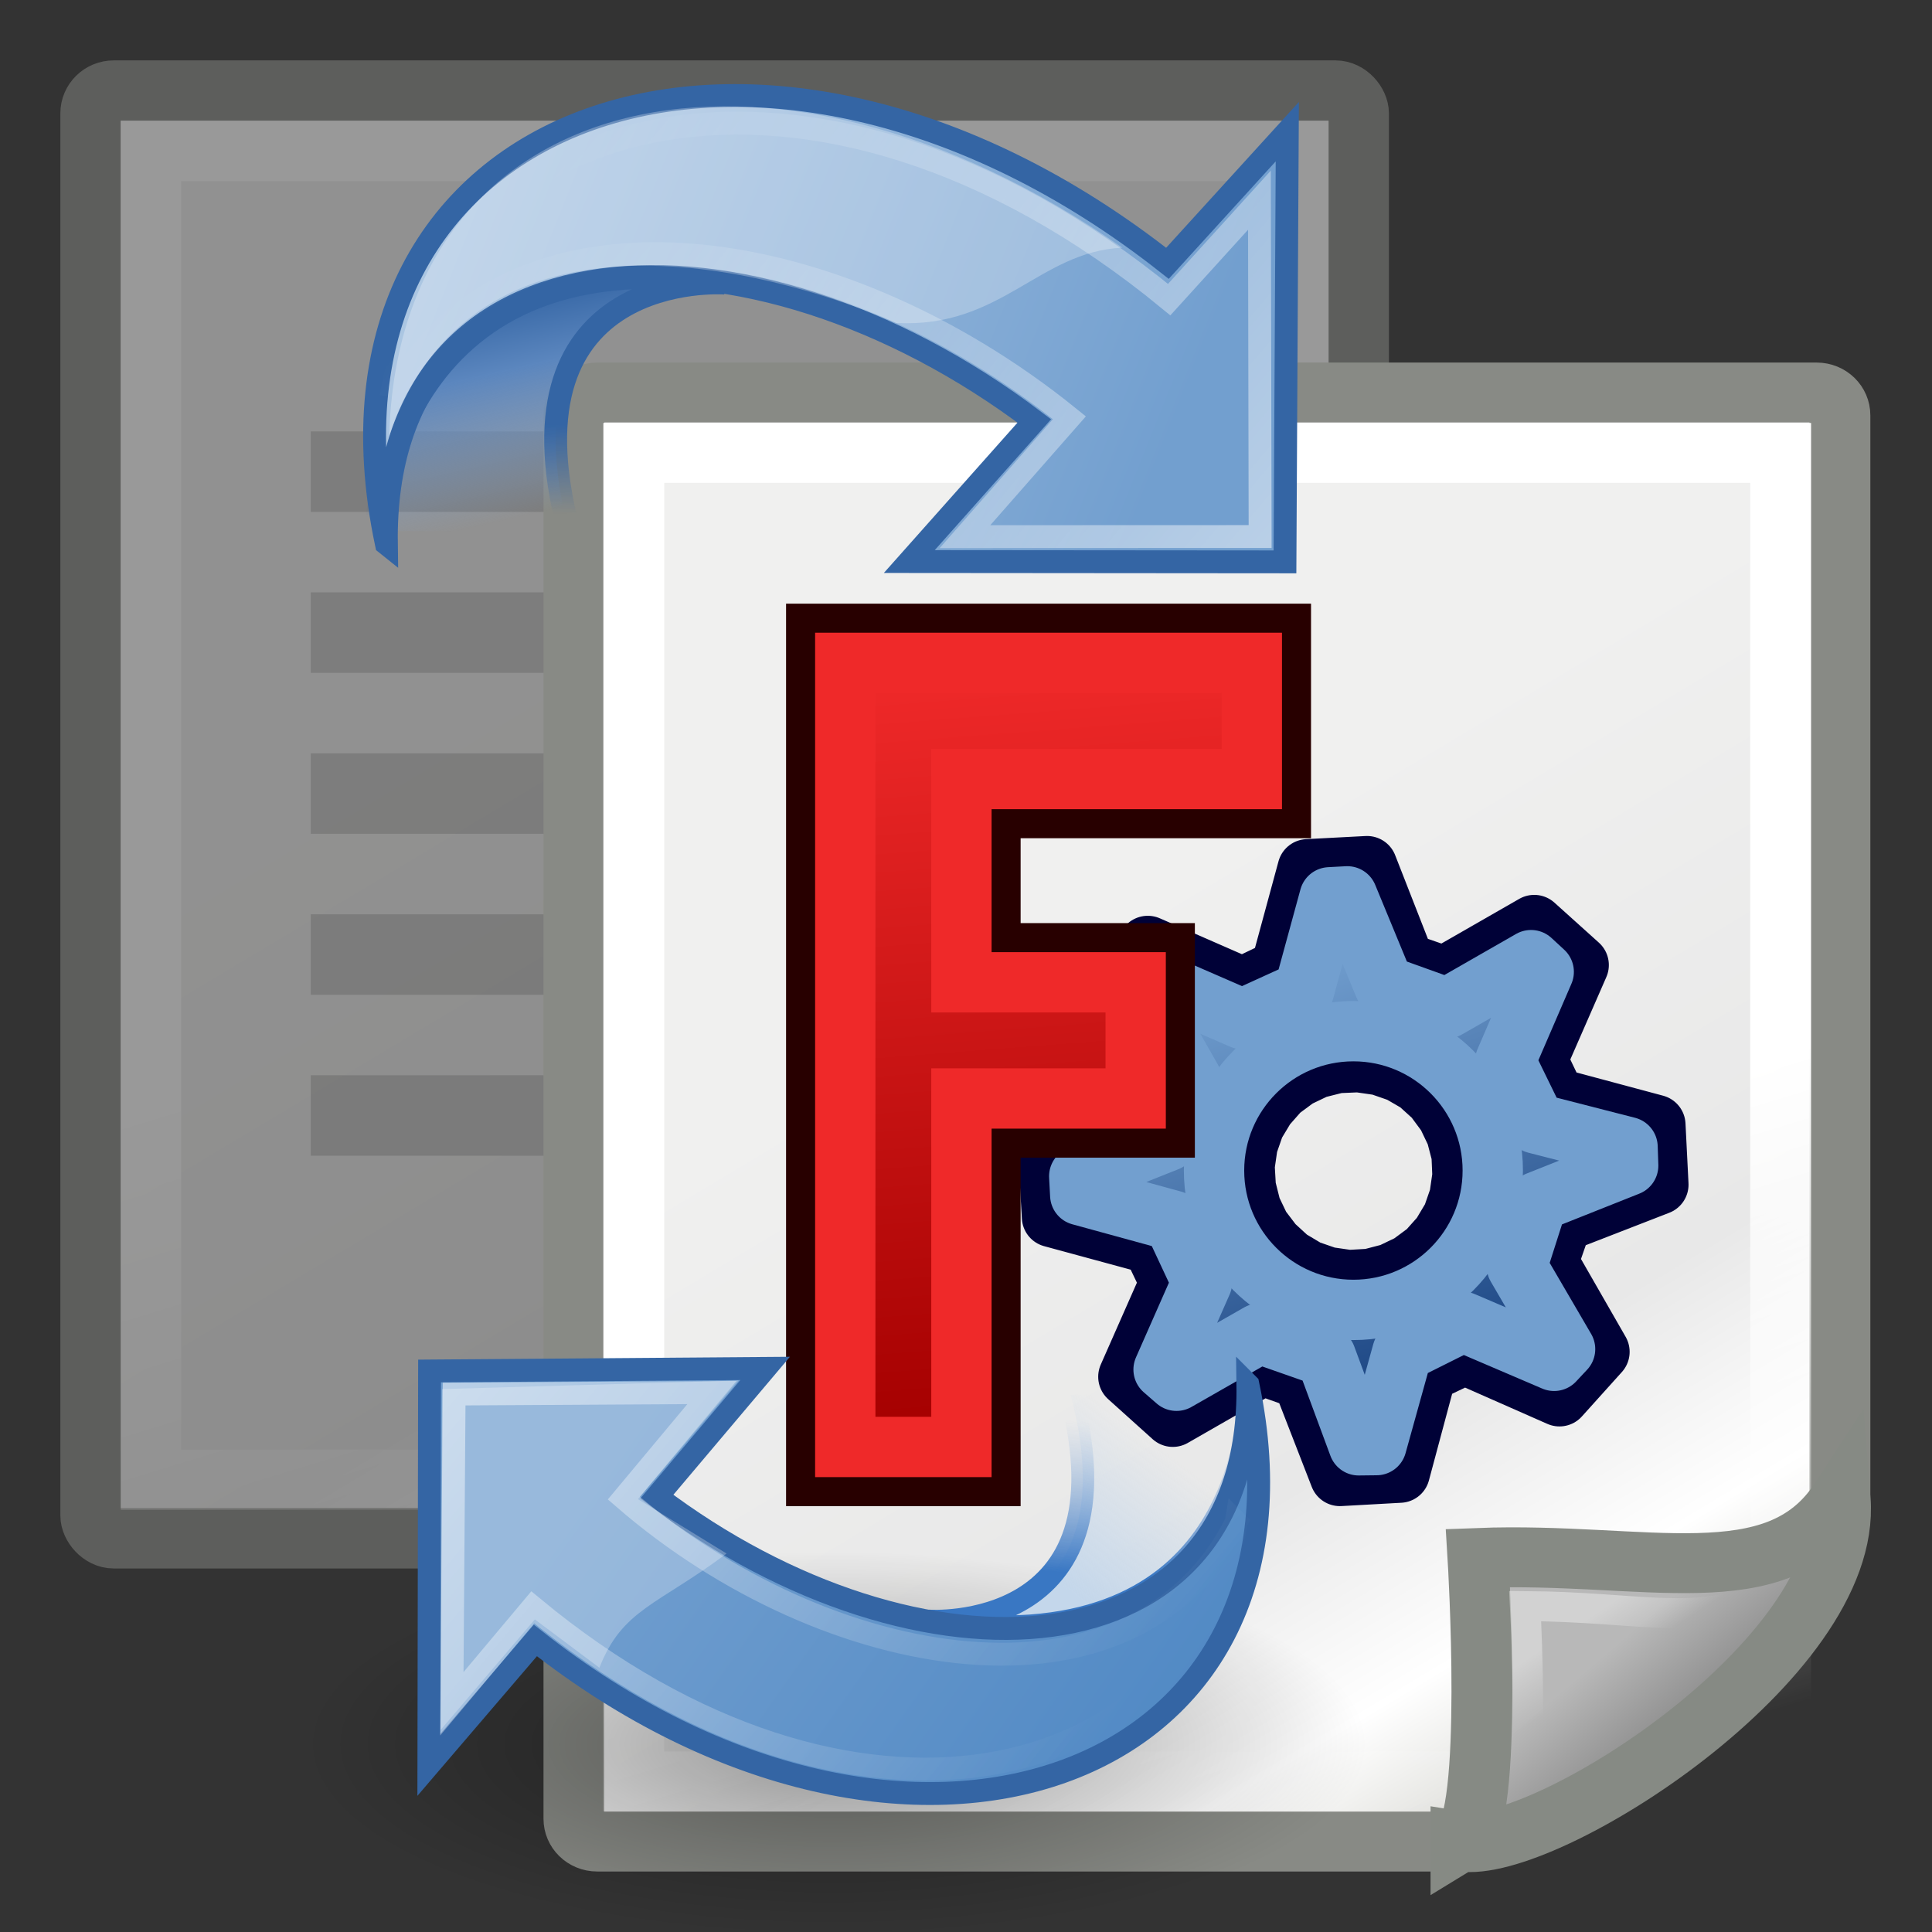 <svg xmlns="http://www.w3.org/2000/svg" xmlns:svg="http://www.w3.org/2000/svg" xmlns:xlink="http://www.w3.org/1999/xlink" id="svg4198" width="64" height="64" version="1.1"><rect width="100%" height="100%" fill="#333333" stroke="none"/><defs id="defs4200"><linearGradient id="linearGradient15218"><stop id="stop15220" offset="0" stop-color="#f0f0ef" stop-opacity="1"/><stop id="stop2269" offset=".599" stop-color="#e8e8e8" stop-opacity="1"/><stop id="stop2267" offset=".828" stop-color="#fff" stop-opacity="1"/><stop id="stop15222" offset="1" stop-color="#d8d8d3" stop-opacity="1"/></linearGradient><linearGradient id="linearGradient2259"><stop id="stop2261" offset="0" stop-color="#fff" stop-opacity="1"/><stop id="stop2263" offset="1" stop-color="#fff" stop-opacity="0"/></linearGradient><linearGradient id="linearGradient2224"><stop id="stop2226" offset="0" stop-color="#7c7c7c" stop-opacity="1"/><stop id="stop2228" offset="1" stop-color="#b8b8b8" stop-opacity="1"/></linearGradient><linearGradient id="linearGradient2230" x1="35.997" x2="33.665" y1="40.458" y2="37.771" gradientTransform="translate(6.843,3.332)" gradientUnits="userSpaceOnUse" xlink:href="#linearGradient2224"/><linearGradient id="linearGradient2251"><stop id="stop2253" offset="0" stop-color="#fff" stop-opacity="1"/><stop id="stop2255" offset="1" stop-color="#fff" stop-opacity="0"/></linearGradient><linearGradient id="linearGradient2257" x1="33.396" x2="34.17" y1="36.921" y2="38.07" gradientTransform="translate(6.939,3.13)" gradientUnits="userSpaceOnUse" xlink:href="#linearGradient2251"/><linearGradient id="linearGradient4258" x1="22.308" x2="35.785" y1="18.992" y2="39.498" gradientTransform="matrix(1.084,0,0,0.988,-8.724,-4.892)" gradientUnits="userSpaceOnUse" xlink:href="#linearGradient15218"/><linearGradient id="linearGradient4260" x1="26.076" x2="30.811" y1="26.697" y2="42.007" gradientTransform="matrix(0.982,0,0,0.97,-6.298,-4.179)" gradientUnits="userSpaceOnUse" xlink:href="#linearGradient2259"/><linearGradient id="linearGradient13651" x1="26.076" x2="30.811" y1="26.697" y2="42.007" gradientTransform="matrix(0.968,0,0,0.971,7.439,4.054)" gradientUnits="userSpaceOnUse" xlink:href="#linearGradient2259"/><linearGradient id="linearGradient13653" x1="22.308" x2="35.785" y1="18.992" y2="39.498" gradientTransform="matrix(1.067,0,0,0.989,5.073,3.334)" gradientUnits="userSpaceOnUse" xlink:href="#linearGradient15218"/><radialGradient id="radialGradient3817" cx="270.583" cy="33.9" r="19.571" fx="270.583" fy="33.9" gradientTransform="matrix(1.115,0.272,-0.751,3.075,-471.086,-148.329)" gradientUnits="userSpaceOnUse" xlink:href="#linearGradient3682"/><linearGradient id="linearGradient3682"><stop id="stop3684" offset="0" stop-color="#ff6d0f" stop-opacity="1"/><stop id="stop3686" offset="1" stop-color="#ff1000" stop-opacity="1"/></linearGradient><radialGradient id="radialGradient3661" cx="282.646" cy="29.149" r="19.571" fx="282.646" fy="29.149" gradientTransform="matrix(0.619,0.967,-1.033,0.661,-327.276,-255.841)" gradientUnits="userSpaceOnUse" xlink:href="#linearGradient3864"/><linearGradient id="linearGradient3864"><stop id="stop3866" offset="0" stop-color="#71b2f8" stop-opacity="1"/><stop id="stop3868" offset="1" stop-color="#002795" stop-opacity="1"/></linearGradient><linearGradient id="linearGradient2696" x1="32.648" x2="37.124" y1="30.749" y2="24.842" gradientUnits="userSpaceOnUse" xlink:href="#linearGradient2690"/><linearGradient id="linearGradient2688" x1="36.714" x2="37.124" y1="31.456" y2="24.842" gradientUnits="userSpaceOnUse" xlink:href="#linearGradient2682"/><linearGradient id="linearGradient2408" x1="18.936" x2="53.589" y1="23.668" y2="26.649" gradientUnits="userSpaceOnUse" xlink:href="#linearGradient2402"/><linearGradient id="linearGradient2386" x1="62.514" x2="15.985" y1="36.061" y2="20.609" gradientUnits="userSpaceOnUse" xlink:href="#linearGradient2380"/><radialGradient id="radialGradient1503" cx="24.837" cy="36.421" r="15.645" fx="24.837" fy="36.421" gradientTransform="matrix(1,0,0,0.537,0,16.873)" gradientUnits="userSpaceOnUse" xlink:href="#linearGradient8662"/><linearGradient id="linearGradient1501" x1="46.835" x2="45.38" y1="45.264" y2="50.94" gradientUnits="userSpaceOnUse" xlink:href="#linearGradient2871"/><linearGradient id="linearGradient1493" x1="5.965" x2="52.854" y1="26.048" y2="26.048" gradientUnits="userSpaceOnUse" xlink:href="#linearGradient2797"/><linearGradient id="linearGradient1491" x1="5.965" x2="52.854" y1="26.048" y2="26.048" gradientUnits="userSpaceOnUse" xlink:href="#linearGradient2797"/><linearGradient id="linearGradient1488" x1="37.128" x2="37.065" y1="29.73" y2="26.194" gradientTransform="matrix(-1,0,0,-1,47.528,45.847)" gradientUnits="userSpaceOnUse" xlink:href="#linearGradient2847"/><linearGradient id="linearGradient1486" x1="13.479" x2="15.419" y1="10.612" y2="19.115" gradientTransform="translate(0.465,-0.278)" gradientUnits="userSpaceOnUse" xlink:href="#linearGradient2831"/><linearGradient id="linearGradient8662"><stop id="stop8664" offset="0" stop-color="#000" stop-opacity="1"/><stop id="stop8666" offset="1" stop-color="#000" stop-opacity="0"/></linearGradient><linearGradient id="linearGradient2797"><stop id="stop2799" offset="0" stop-color="#fff" stop-opacity="1"/><stop id="stop2801" offset="1" stop-color="#fff" stop-opacity="0"/></linearGradient><linearGradient id="linearGradient2831"><stop id="stop2833" offset="0" stop-color="#3465a4" stop-opacity="1"/><stop id="stop2855" offset=".333" stop-color="#5b86be" stop-opacity="1"/><stop id="stop2835" offset="1" stop-color="#83a8d8" stop-opacity="0"/></linearGradient><linearGradient id="linearGradient2847"><stop id="stop2849" offset="0" stop-color="#3465a4" stop-opacity="1"/><stop id="stop2851" offset="1" stop-color="#3465a4" stop-opacity="0"/></linearGradient><linearGradient id="linearGradient2871"><stop id="stop2873" offset="0" stop-color="#3465a4" stop-opacity="1"/><stop id="stop2875" offset="1" stop-color="#3465a4" stop-opacity="1"/></linearGradient><linearGradient id="linearGradient2380"><stop id="stop2382" offset="0" stop-color="#b9cfe7" stop-opacity="1"/><stop id="stop2384" offset="1" stop-color="#729fcf" stop-opacity="1"/></linearGradient><linearGradient id="linearGradient2402"><stop id="stop2404" offset="0" stop-color="#729fcf" stop-opacity="1"/><stop id="stop2406" offset="1" stop-color="#528ac5" stop-opacity="1"/></linearGradient><linearGradient id="linearGradient2682"><stop id="stop2684" offset="0" stop-color="#3977c3" stop-opacity="1"/><stop id="stop2686" offset="1" stop-color="#89aedc" stop-opacity="0"/></linearGradient><linearGradient id="linearGradient2690"><stop id="stop2692" offset="0" stop-color="#c4d7eb" stop-opacity="1"/><stop id="stop2694" offset="1" stop-color="#c4d7eb" stop-opacity="0"/></linearGradient><linearGradient id="linearGradient3681" x1="62.514" x2="15.985" y1="36.061" y2="20.609" gradientUnits="userSpaceOnUse" xlink:href="#linearGradient2380"/><linearGradient id="linearGradient3683" x1="46.835" x2="45.38" y1="45.264" y2="50.94" gradientUnits="userSpaceOnUse" xlink:href="#linearGradient2871"/><linearGradient id="linearGradient3685" x1="18.936" x2="53.589" y1="23.668" y2="26.649" gradientUnits="userSpaceOnUse" xlink:href="#linearGradient2402"/><linearGradient id="linearGradient3687" x1="46.835" x2="45.38" y1="45.264" y2="50.94" gradientUnits="userSpaceOnUse" xlink:href="#linearGradient2871"/><linearGradient id="linearGradient3698" x1="32.648" x2="37.124" y1="30.749" y2="24.842" gradientTransform="translate(-64.248,5.583)" gradientUnits="userSpaceOnUse" xlink:href="#linearGradient2690"/><linearGradient id="linearGradient3700" x1="36.714" x2="37.124" y1="31.456" y2="24.842" gradientTransform="translate(-64.248,5.583)" gradientUnits="userSpaceOnUse" xlink:href="#linearGradient2682"/><linearGradient id="linearGradient3705" x1="13.479" x2="15.419" y1="10.612" y2="19.115" gradientTransform="translate(-63.782,5.305)" gradientUnits="userSpaceOnUse" xlink:href="#linearGradient2831"/><linearGradient id="linearGradient3707" x1="37.128" x2="37.065" y1="29.73" y2="26.194" gradientTransform="matrix(-1,0,0,-1,-16.72,51.43)" gradientUnits="userSpaceOnUse" xlink:href="#linearGradient2847"/><linearGradient id="linearGradient3745" x1="13.479" x2="15.419" y1="10.612" y2="19.115" gradientTransform="translate(-63.782,5.305)" gradientUnits="userSpaceOnUse" xlink:href="#linearGradient2831"/><linearGradient id="linearGradient3747" x1="37.128" x2="37.065" y1="29.73" y2="26.194" gradientTransform="matrix(-1,0,0,-1,-16.72,51.43)" gradientUnits="userSpaceOnUse" xlink:href="#linearGradient2847"/><linearGradient id="linearGradient3749" x1="62.514" x2="15.985" y1="36.061" y2="20.609" gradientUnits="userSpaceOnUse" xlink:href="#linearGradient2380"/><linearGradient id="linearGradient3751" x1="46.835" x2="45.38" y1="45.264" y2="50.94" gradientUnits="userSpaceOnUse" xlink:href="#linearGradient2871"/><linearGradient id="linearGradient3753" x1="62.514" x2="15.985" y1="36.061" y2="20.609" gradientUnits="userSpaceOnUse" xlink:href="#linearGradient2380"/><linearGradient id="linearGradient3755" x1="5.965" x2="52.854" y1="26.048" y2="26.048" gradientUnits="userSpaceOnUse" xlink:href="#linearGradient2797"/><radialGradient id="radialGradient3757" cx="24.837" cy="36.421" r="15.645" fx="24.837" fy="36.421" gradientTransform="matrix(1,0,0,0.537,0,16.873)" gradientUnits="userSpaceOnUse" xlink:href="#linearGradient8662"/><linearGradient id="linearGradient3759" x1="32.648" x2="37.124" y1="30.749" y2="24.842" gradientTransform="translate(-64.248,5.583)" gradientUnits="userSpaceOnUse" xlink:href="#linearGradient2690"/><linearGradient id="linearGradient3761" x1="36.714" x2="37.124" y1="31.456" y2="24.842" gradientTransform="translate(-64.248,5.583)" gradientUnits="userSpaceOnUse" xlink:href="#linearGradient2682"/><linearGradient id="linearGradient3763" x1="18.936" x2="53.589" y1="23.668" y2="26.649" gradientUnits="userSpaceOnUse" xlink:href="#linearGradient2402"/><linearGradient id="linearGradient3765" x1="46.835" x2="45.38" y1="45.264" y2="50.94" gradientUnits="userSpaceOnUse" xlink:href="#linearGradient2871"/><linearGradient id="linearGradient3767" x1="18.936" x2="53.589" y1="23.668" y2="26.649" gradientUnits="userSpaceOnUse" xlink:href="#linearGradient2402"/><linearGradient id="linearGradient3769" x1="46.835" x2="45.38" y1="45.264" y2="50.94" gradientUnits="userSpaceOnUse" xlink:href="#linearGradient2871"/><linearGradient id="linearGradient3771" x1="5.965" x2="52.854" y1="26.048" y2="26.048" gradientUnits="userSpaceOnUse" xlink:href="#linearGradient2797"/><linearGradient id="linearGradient3806" x1="-206.699" x2="-211.402" y1="68.842" y2="7.711" gradientTransform="matrix(0.851,0,0,0.851,98.198,5.187)" gradientUnits="userSpaceOnUse" xlink:href="#linearGradient3682-0"/><linearGradient id="linearGradient3682-0"><stop id="stop3684-0" offset="0" stop-color="#a40000" stop-opacity="1"/><stop id="stop3686-0" offset="1" stop-color="#ef2929" stop-opacity="1"/></linearGradient><linearGradient id="linearGradient3808" x1="-146.745" x2="-157.325" y1="58.262" y2="26.521" gradientTransform="matrix(1.009,0,0,1.009,-20.308,3.726)" gradientUnits="userSpaceOnUse" xlink:href="#linearGradient3864-9"/><linearGradient id="linearGradient3864-9"><stop id="stop3866-1" offset="0" stop-color="#204a87" stop-opacity="1"/><stop id="stop3868-1" offset="1" stop-color="#729fcf" stop-opacity="1"/></linearGradient><linearGradient id="linearGradient3168" x1="-146.745" x2="-157.325" y1="58.262" y2="26.521" gradientTransform="matrix(0.859,0,0,0.859,80.923,8.357)" gradientUnits="userSpaceOnUse" xlink:href="#linearGradient3864-9"/><linearGradient id="linearGradient3212" x1="-146.745" x2="-157.325" y1="58.262" y2="26.521" gradientTransform="matrix(0.859,0,0,0.859,80.923,8.357)" gradientUnits="userSpaceOnUse" xlink:href="#linearGradient3864-9"/><linearGradient id="linearGradient3214" x1="-206.699" x2="-211.402" y1="68.842" y2="7.711" gradientTransform="matrix(0.851,0,0,0.851,98.198,5.187)" gradientUnits="userSpaceOnUse" xlink:href="#linearGradient3682-0"/></defs><g id="layer1" transform="translate(0,16)"><g id="g4268" opacity=".5" transform="matrix(1.334,0,0,1.333,0.935,-15.083)"><rect id="rect2279" width="13" height="2" x="20.162" y="34.033" fill="#000" fill-opacity="1" fill-rule="evenodd" stroke="none" stroke-width="1" color="#000" display="inline" opacity=".17" overflow="visible" visibility="visible" style="marker:none"/><rect id="rect4238" width="31.491" height="35.977" x="1.548" y="1.563" fill="url(#linearGradient4258)" fill-opacity="1" fill-rule="evenodd" stroke="#888a85" stroke-dasharray="none" stroke-dashoffset="0" stroke-linecap="butt" stroke-linejoin="miter" stroke-miterlimit="4" stroke-opacity="1" stroke-width="1.5" rx=".576" ry=".566"/><rect id="rect4240" width="28.492" height="33.02" x="3.048" y="3.064" fill="none" stroke="url(#linearGradient4260)" stroke-dasharray="none" stroke-dashoffset="0" stroke-linecap="butt" stroke-linejoin="miter" stroke-miterlimit="4" stroke-opacity="1" stroke-width="1.5" rx="0" ry="0"/><rect id="rect4248" width="21" height="2" x="7.016" y="10.033" fill="#000" fill-opacity="1" fill-rule="evenodd" stroke="none" stroke-width="1" color="#000" display="inline" opacity=".17" overflow="visible" visibility="visible" style="marker:none"/><rect id="rect4250" width="20" height="2" x="7.016" y="14.033" fill="#000" fill-opacity="1" fill-rule="evenodd" stroke="none" stroke-width="1" color="#000" display="inline" opacity=".17" overflow="visible" visibility="visible" style="marker:none"/><rect id="rect4252" width="18" height="2" x="7.016" y="18.033" fill="#000" fill-opacity="1" fill-rule="evenodd" stroke="none" stroke-width="1" color="#000" display="inline" opacity=".17" overflow="visible" visibility="visible" style="marker:none"/><rect id="rect4254" width="21" height="2" x="7.016" y="22.033" fill="#000" fill-opacity="1" fill-rule="evenodd" stroke="none" stroke-width="1" color="#000" display="inline" opacity=".17" overflow="visible" visibility="visible" style="marker:none"/><rect id="rect4256" width="13" height="2" x="7.016" y="26.033" fill="#000" fill-opacity="1" fill-rule="evenodd" stroke="none" stroke-width="1" color="#000" display="inline" opacity=".17" overflow="visible" visibility="visible" style="marker:none"/></g><g id="g12863" transform="matrix(1.353,0,0,1.332,-1.532,-16.05)"><path id="rect12413" fill="url(#linearGradient13653)" fill-opacity="1" fill-rule="evenodd" stroke="#888a85" stroke-dashoffset="0" stroke-linecap="butt" stroke-linejoin="miter" stroke-miterlimit="4" stroke-opacity="1" stroke-width="1.49" d="m 15.754,9.799 29.856,0 c 0.316,0 0.57,0.253 0.57,0.567 l 0,27.167 c 0,2.476 -6.88,8.303 -9.268,8.303 l -21.158,0 c -0.316,0 -0.57,-0.253 -0.57,-0.567 l 0,-34.903 c 0,-0.314 0.254,-0.567 0.57,-0.567 z"/><rect id="rect15244" width="28.079" height="33.041" x="16.65" y="11.301" fill="none" stroke="url(#linearGradient13651)" stroke-dasharray="none" stroke-dashoffset="0" stroke-linecap="butt" stroke-linejoin="miter" stroke-miterlimit="4" stroke-opacity="1" stroke-width="1.49" rx="0" ry="0"/><path stroke-miterlimit="4" style="marker:none" id="path2210" fill="url(#linearGradient2230)" fill-opacity="1" fill-rule="evenodd" stroke="#868a84" stroke-dasharray="none" stroke-dashoffset="0" stroke-linecap="butt" stroke-linejoin="miter" stroke-opacity="1" stroke-width="1.49" d="m 36.902,45.835 c 2.03,0.33 9.589,-4.53 9.284,-8.498 -1.563,2.423 -4.759,1.287 -8.867,1.446 0,0 0.395,6.552 -0.417,7.052 z" color="#000" display="inline" overflow="visible" visibility="visible"/><path id="path2247" fill="none" stroke="url(#linearGradient2257)" stroke-dasharray="none" stroke-dashoffset="0" stroke-linecap="butt" stroke-linejoin="miter" stroke-miterlimit="4" stroke-opacity="1" stroke-width=".745" d="m 38.448,43.817 c 1.37,-0.684 4.428,-2.146 5.728,-4.027 -1.596,0.68 -2.948,0.209 -5.702,0.19 0,0 0.162,3.062 -0.025,3.837 z" color="#000" display="inline" opacity=".369" overflow="visible" visibility="visible" style="marker:none"/></g><g id="g3205" transform="matrix(0.481,0,0,0.481,68.707,0.789)"><path id="path3659-5" fill="url(#linearGradient3212)" fill-opacity="1" fill-rule="evenodd" stroke="#000137" stroke-dasharray="none" stroke-dashoffset="0" stroke-linecap="round" stroke-linejoin="round" stroke-miterlimit="4" stroke-opacity="1" stroke-width="4.154" d="m -37.179,28.803 -6.181,3.546 -2.729,-0.947 -2.604,-6.655 -4.096,0.215 -1.869,6.882 -2.615,1.252 -6.522,-2.853 -2.755,3.061 3.546,6.181 -0.969,2.721 -6.655,2.604 0.237,4.104 6.882,1.869 1.252,2.615 -2.875,6.514 3.061,2.755 6.181,-3.546 2.743,0.977 2.582,6.647 4.126,-0.229 1.847,-6.89 2.615,-1.252 6.536,2.883 2.755,-3.061 -3.546,-6.181 0.955,-2.751 6.647,-2.582 -0.207,-4.118 -6.89,-1.847 -1.252,-2.615 2.861,-6.544 -3.061,-2.755 z m -9.257,10.136 1.269,0.736 1.099,0.997 0.88,1.189 0.633,1.322 0.372,1.426 0.062,1.461 -0.211,1.461 -0.482,1.387 -0.766,1.283 -0.967,1.085 -1.189,0.88 -1.322,0.633 -1.426,0.372 -1.469,0.084 -1.461,-0.211 -1.387,-0.482 -1.283,-0.766 -1.077,-0.989 -0.888,-1.168 -0.633,-1.322 -0.364,-1.447 -0.084,-1.469 0.211,-1.461 0.482,-1.387 0.758,-1.261 0.975,-1.107 1.189,-0.88 1.322,-0.633 1.447,-0.364 1.461,-0.062 1.461,0.211 1.387,0.482 z" display="inline" enable-background="accumulate" overflow="visible" visibility="visible" style="marker:none"/><path id="path3659-5-6" fill="none" stroke="#729fcf" stroke-dasharray="none" stroke-dashoffset="0" stroke-linecap="round" stroke-linejoin="round" stroke-miterlimit="4" stroke-opacity="1" stroke-width="4.154" d="m -37.4,31.22 -5.769,3.305 -4.35,-1.564 -2.533,-6.134 -1.224,0.066 -1.762,6.452 -4.246,1.937 -6.014,-2.614 -0.805,0.922 3.321,5.833 -1.664,4.262 -6.07,2.42 0.07,1.303 6.403,1.755 1.985,4.246 -2.649,6.007 0.89,0.773 5.705,-3.257 4.587,1.607 2.256,6.095 1.226,-0.014 1.783,-6.411 4.166,-2.081 6.283,2.689 0.757,-0.809 -3.321,-5.689 1.427,-4.466 6.239,-2.481 -0.043,-1.283 -6.33,-1.623 -2.097,-4.294 2.653,-6.146 z" display="inline" enable-background="accumulate" overflow="visible" visibility="visible" style="marker:none"/><path id="path3898" fill="none" stroke="#729fcf" stroke-dasharray="none" stroke-dashoffset="6" stroke-linecap="round" stroke-linejoin="round" stroke-miterlimit="4" stroke-opacity="1" stroke-width="3.764" d="m 49.851,40.103 c 0,4.802 -3.893,8.694 -8.694,8.694 -4.802,0 -8.694,-3.893 -8.694,-8.694 0,-4.802 3.893,-8.694 8.694,-8.694 4.802,0 8.694,3.893 8.694,8.694 z" transform="matrix(1.104,0,0,1.104,-95.071,1.436)"/><path id="rect3663-8" fill="url(#linearGradient3214)" fill-opacity="1" fill-rule="evenodd" stroke="#280000" stroke-dasharray="none" stroke-dashoffset="0" stroke-linecap="butt" stroke-linejoin="miter" stroke-miterlimit="4" stroke-opacity="1" stroke-width="4.154" d="m -86.629,8.747 8e-6,58 12,-10e-7 0,-24 12,0 0,-12 -12,0 0,-10 20,0 0,-12 z" display="inline" enable-background="accumulate" overflow="visible" visibility="visible" style="marker:none"/><path id="rect3663-8-3" fill="none" stroke="#ef2929" stroke-dasharray="none" stroke-dashoffset="0" stroke-linecap="butt" stroke-linejoin="miter" stroke-miterlimit="4" stroke-opacity="1" stroke-width="4.154" d="m -84.629,10.747 0,54 8,0 0,-24 12,0 0,-8 -12,0 0,-14 20,0 0,-8 z" display="inline" enable-background="accumulate" overflow="visible" visibility="visible" style="marker:none"/></g><g id="g3736" stroke-dasharray="none" stroke-miterlimit="4" stroke-width="1.329" transform="matrix(0.759,0,0,0.759,58.001,8.084)"><path id="path8660" fill="url(#radialGradient3757)" fill-opacity="1" fill-rule="evenodd" stroke="none" stroke-width="1.088" d="m 40.482,36.421 c 0,4.637 -7.004,8.397 -15.645,8.397 -8.64,0 -15.645,-3.759 -15.645,-8.397 0,-4.637 7.004,-8.397 15.645,-8.397 8.64,0 15.645,3.759 15.645,8.397 z" color="#000" display="inline" opacity=".383" overflow="visible" transform="matrix(-1.49,0,0,-1.001,-3.039,80.864)" visibility="visible" style="marker:none"/><path id="path2839" fill="url(#linearGradient3759)" fill-opacity="1" fill-rule="nonzero" stroke="url(#linearGradient3761)" stroke-dasharray="none" stroke-dashoffset="0" stroke-linecap="butt" stroke-linejoin="miter" stroke-miterlimit="4" stroke-opacity="1" stroke-width=".998" d="m -35.873,39.02 c 0,0 8.938,0.625 6.188,-9.875 l 7.776,0 c 0,1.503 -0.588,11.875 -13.963,9.875 z" color="#000" display="block" overflow="visible" visibility="visible" style="marker:none"/><g id="g2779" fill="url(#linearGradient3767)" fill-opacity="1" fill-rule="nonzero" stroke="url(#linearGradient3769)" stroke-dasharray="none" stroke-dashoffset="0" stroke-linecap="butt" stroke-linejoin="miter" stroke-miterlimit="4" stroke-opacity="1" stroke-width="1.317" color="#000" display="block" transform="matrix(0.579,0.489,0.489,-0.579,-72.169,36.119)" visibility="visible" style="marker:none"><path stroke-miterlimit="4" style="marker:none" id="path2781" fill="url(#linearGradient3763)" fill-opacity="1" fill-rule="nonzero" stroke="url(#linearGradient3765)" stroke-dasharray="none" stroke-dashoffset="0" stroke-linecap="butt" stroke-linejoin="miter" stroke-opacity="1" stroke-width="1.317" d="M 44.307,50.23 C 62.821,35.819 49.665,13.412 22.462,12.498 L 22.399,3.069 7.794,20.424 22.462,33.006 c 0,0 0,-9.668 0,-9.668 18.83,0.999 32.982,14.072 21.844,26.892 z" color="#000" display="block" overflow="visible" visibility="visible"/></g><path d="m -57.185,43.77 0.062,-14.875 12.938,-0.375 -4.389,5.179 3.867,2.373 c -3,2.25 -4.55,2.422 -5.55,4.985 l -2.817,-2.11 -4.112,4.824 z" style="marker:none" id="path2791" fill="#fff" fill-opacity="1" fill-rule="nonzero" stroke="none" stroke-width="1.329" color="#000" display="inline" opacity=".272" overflow="visible" visibility="visible"/><g id="g2793" fill="none" stroke="#fff" stroke-dasharray="none" stroke-miterlimit="4" stroke-opacity="1" stroke-width="1.499" opacity=".5" transform="matrix(0.509,0.43,0.43,-0.509,-68.221,36.124)"><path id="path2795" fill="none" stroke="url(#linearGradient3771)" stroke-dasharray="none" stroke-dashoffset="0" stroke-linecap="butt" stroke-linejoin="miter" stroke-miterlimit="4" stroke-opacity="1" stroke-width="1.499" d="M 51.09,45.944 C 60.21,30.724 46.632,12.201 19.485,11.949 L 19.513,3.703 6.534,19.297 19.368,30.269 c 0,0 0.056,-9.007 0.056,-9.007 17.528,-0.224 35.195,10.103 31.667,24.682 z" color="#000" display="block" overflow="visible" visibility="visible" style="marker:none"/></g></g><g id="g3728" stroke-dasharray="none" stroke-miterlimit="4" stroke-width="1.213" transform="matrix(0.832,0,0,0.832,60.679,-19.929)"><path stroke-miterlimit="4" style="marker:none" id="path2865" fill="url(#linearGradient3745)" fill-opacity="1" fill-rule="nonzero" stroke="url(#linearGradient3747)" stroke-dasharray="none" stroke-dashoffset="0" stroke-linecap="butt" stroke-linejoin="miter" stroke-opacity="1" stroke-width=".911" d="m -44.095,15.992 c 0,0 -8.938,-0.625 -6.188,9.875 l -7.688,0 c 0,0 0.5,-11.875 13.875,-9.875 z" color="#000" display="block" overflow="visible" visibility="visible"/><g id="g1878" fill="url(#linearGradient3753)" fill-opacity="1" stroke="#3465a4" stroke-dasharray="none" stroke-miterlimit="4" stroke-opacity="1" stroke-width="1.201" transform="matrix(-0.579,-0.489,-0.489,0.579,-7.332,18.954)"><path id="path1880" fill="url(#linearGradient3749)" fill-opacity="1" fill-rule="nonzero" stroke="url(#linearGradient3751)" stroke-dasharray="none" stroke-dashoffset="0" stroke-linecap="butt" stroke-linejoin="miter" stroke-miterlimit="4" stroke-opacity="1" stroke-width="1.201" d="M 44.307,50.23 C 62.821,35.819 49.665,13.412 22.462,12.498 L 22.114,3.152 7.625,20.497 22.714,33.219 c 0,0 -0.252,-9.881 -0.252,-9.881 18.83,0.999 32.982,14.072 21.844,26.892 z" color="#000" display="block" overflow="visible" visibility="visible" style="marker:none"/></g><g id="g2805" fill="none" stroke="#fff" stroke-dasharray="none" stroke-miterlimit="4" stroke-opacity="1" stroke-width="1.368" opacity=".5" transform="matrix(-0.509,-0.43,-0.43,0.509,-11.199,18.948)"><path stroke-opacity="1" style="marker:none" id="path2807" fill="none" stroke="url(#linearGradient3755)" stroke-dasharray="none" stroke-dashoffset="0" stroke-linecap="butt" stroke-linejoin="miter" stroke-miterlimit="4" stroke-width="1.368" d="M 51.39,46.506 C 60.51,31.286 47.051,12.432 19.628,12.07 L 19.343,4.051 6.341,19.379 19.809,30.765 c 0,0 -0.182,-9.453 -0.182,-9.453 18.245,0.382 34.784,10.925 31.763,25.195 z" color="#000" display="block" overflow="visible" visibility="visible"/></g><path d="m -57.435,22.083 c 3.593,-10.441 16.444,-6.145 20.188,-4.5 4.175,0.211 5.675,-2.835 9,-3 -14.05,-9.79 -28.812,-6.5 -29.188,7.5 z" style="marker:none" id="path2811" fill="#fff" fill-opacity="1" fill-rule="nonzero" stroke="none" stroke-width="1.213" color="#000" display="inline" opacity=".272" overflow="visible" visibility="visible"/></g></g></svg>
